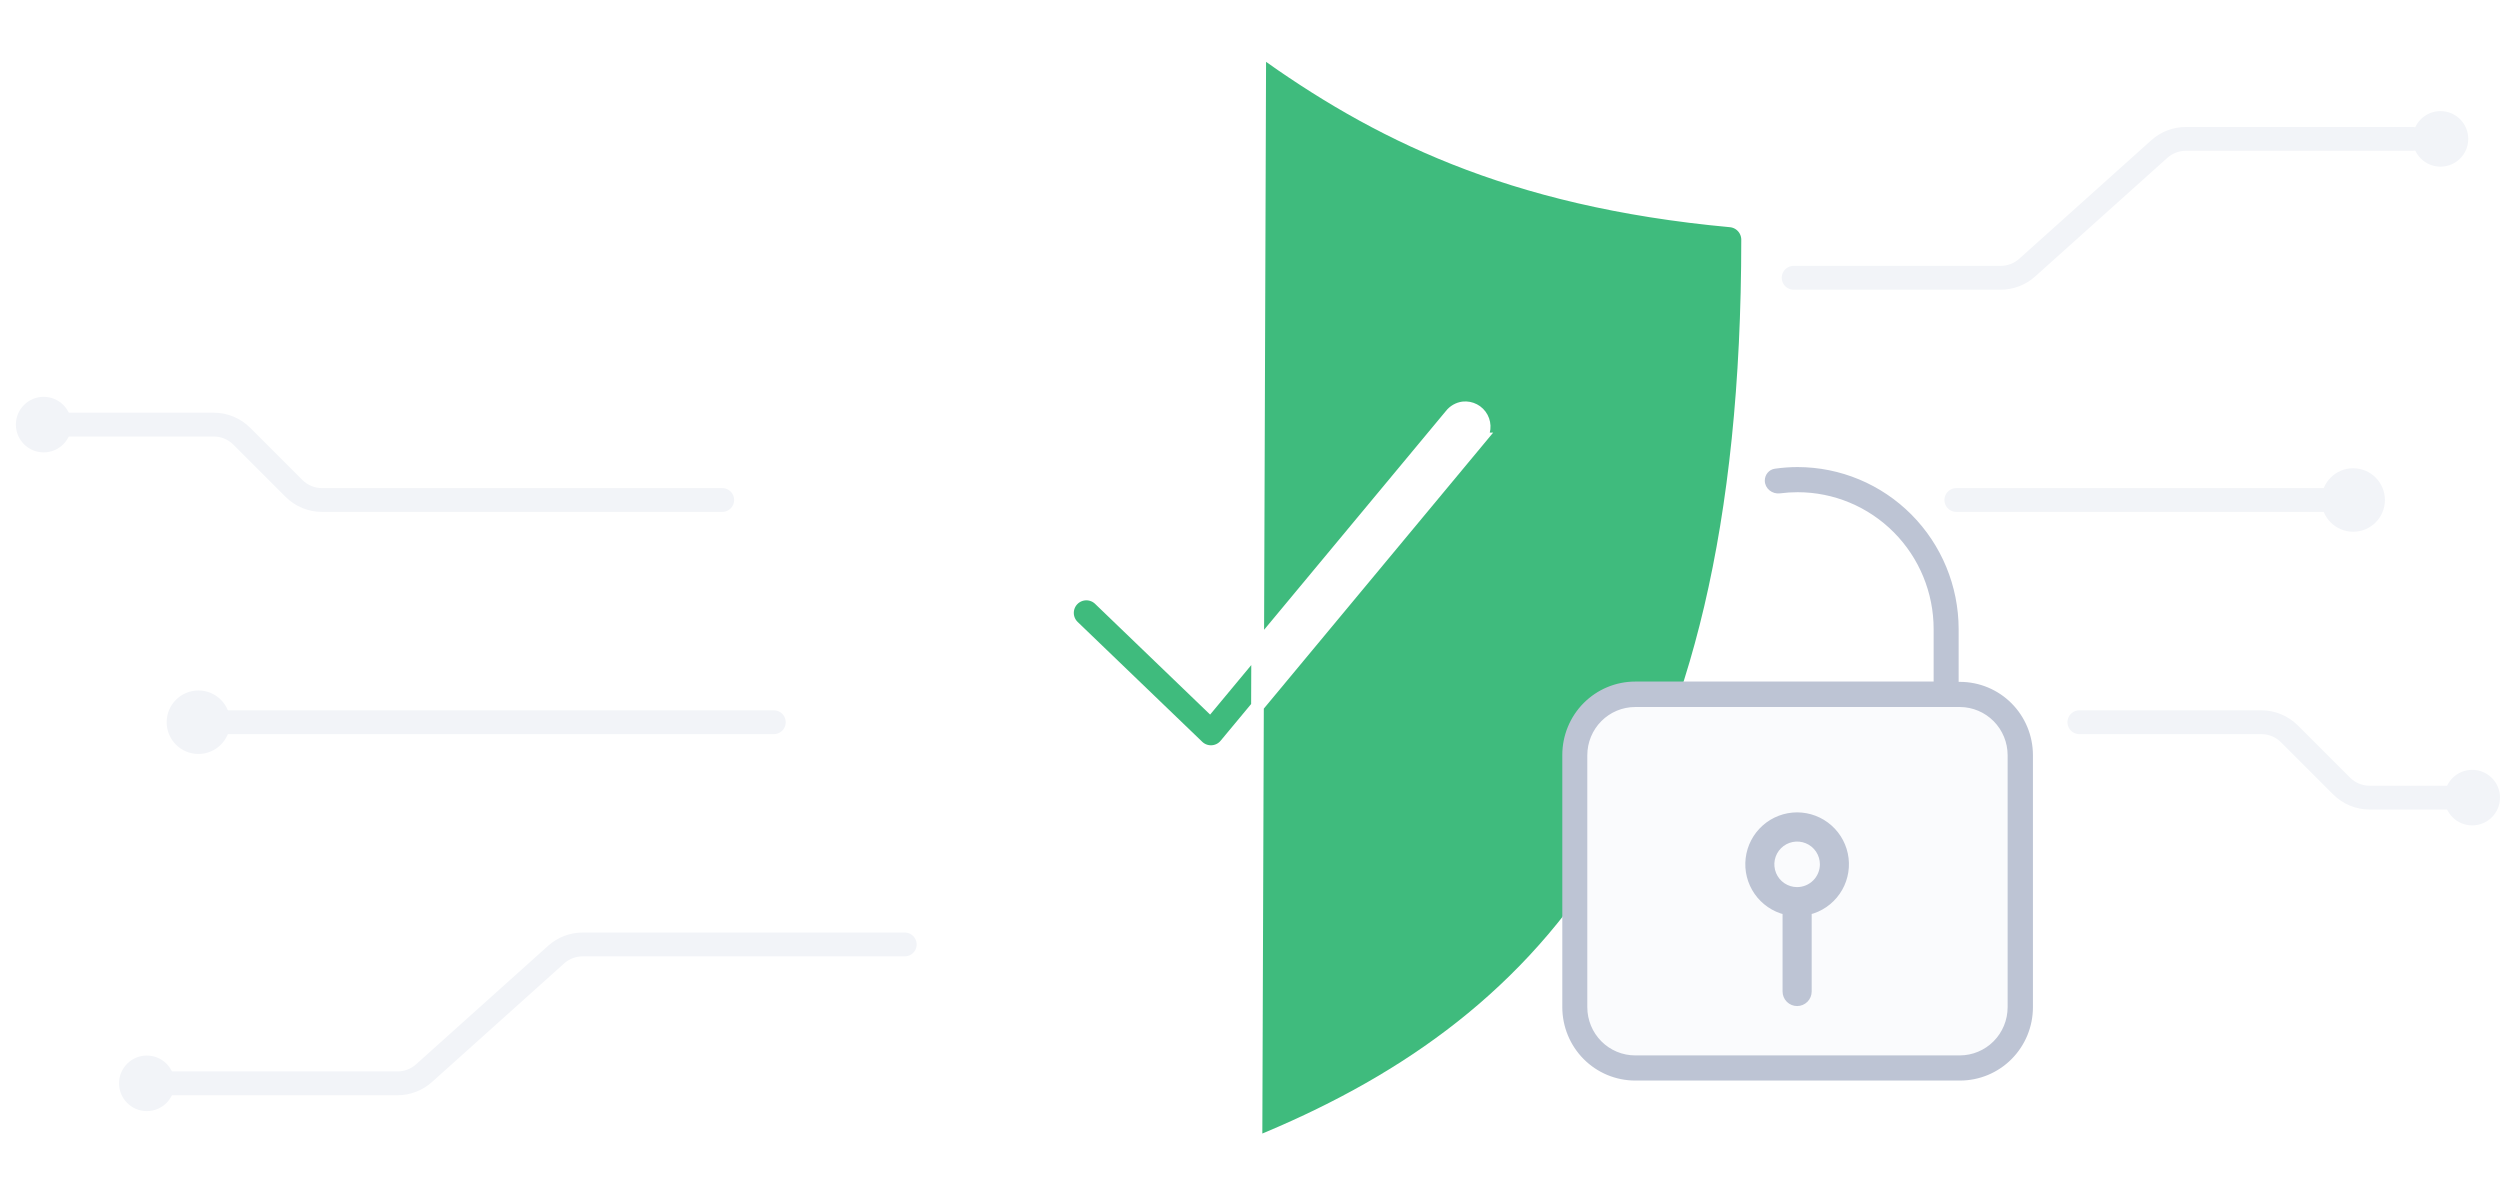 <svg width="315" height="150" viewBox="0 0 315 150" fill="none" xmlns="http://www.w3.org/2000/svg">
<rect width="315" height="150" fill="white"/>
<path d="M158.729 6.251L158.732 6.254C173.128 16.608 189.93 25.239 218.042 27.83C218.634 27.886 219.184 28.161 219.583 28.602C219.982 29.043 220.203 29.617 220.2 30.212L220.2 30.215C220.2 66.442 213.614 91.329 202.474 108.991C191.343 126.639 175.656 136.914 158.25 144.027L158.729 6.251ZM158.729 6.251C158.381 5.999 157.972 5.845 157.545 5.805L158.729 6.251ZM182.807 52.286L182.8 52.296L182.793 52.305L152.961 88.202L152.411 88.864L151.791 88.267L138.566 75.539L138.566 75.539L138.558 75.531C138.334 75.309 138.068 75.134 137.776 75.015C137.484 74.897 137.171 74.838 136.856 74.841C136.541 74.845 136.229 74.91 135.94 75.035C135.65 75.16 135.388 75.34 135.169 75.567C134.95 75.794 134.778 76.061 134.663 76.355C134.548 76.648 134.493 76.962 134.5 77.277C134.507 77.592 134.576 77.903 134.704 78.191C134.832 78.479 135.016 78.739 135.245 78.955L135.25 78.96L150.953 94.066C150.954 94.067 150.956 94.069 150.957 94.07C151.194 94.29 151.472 94.459 151.777 94.568C152.083 94.677 152.408 94.723 152.732 94.702C153.056 94.681 153.372 94.594 153.662 94.446C153.951 94.299 154.207 94.093 154.414 93.843L154.416 93.841L186.435 55.309L186.434 55.309L186.44 55.303C186.748 54.939 186.941 54.491 186.992 54.016C187.042 53.541 186.949 53.062 186.725 52.641C186.5 52.22 186.154 51.876 185.732 51.654C185.311 51.433 184.835 51.342 184.363 51.394C183.748 51.478 183.19 51.798 182.807 52.286Z" fill="#3FBB7D" stroke="white" stroke-width="1.6"/>
<rect x="199" y="88" width="55" height="47" rx="5" fill="#FAFBFD"/>
<path d="M226.437 102.758C224.936 102.761 223.488 103.313 222.366 104.311C221.245 105.309 220.528 106.683 220.351 108.174C220.175 109.665 220.55 111.169 221.408 112.401C222.265 113.633 223.544 114.509 225.003 114.862V124.929C225.003 125.309 225.154 125.674 225.423 125.943C225.692 126.212 226.057 126.363 226.437 126.363C226.818 126.363 227.182 126.212 227.451 125.943C227.72 125.674 227.871 125.309 227.871 124.929V114.862C229.331 114.509 230.61 113.633 231.467 112.401C232.324 111.169 232.7 109.665 232.523 108.174C232.347 106.683 231.63 105.309 230.508 104.311C229.387 103.313 227.939 102.761 226.437 102.758V102.758ZM226.437 112.175C225.791 112.175 225.158 111.984 224.621 111.624C224.083 111.265 223.664 110.754 223.417 110.157C223.169 109.559 223.104 108.902 223.23 108.268C223.357 107.634 223.668 107.051 224.125 106.594C224.583 106.136 225.165 105.825 225.799 105.699C226.434 105.573 227.091 105.637 227.689 105.885C228.286 106.132 228.797 106.551 229.156 107.089C229.515 107.627 229.707 108.259 229.707 108.906C229.704 109.772 229.359 110.602 228.747 111.215C228.134 111.828 227.304 112.173 226.437 112.175V112.175Z" fill="#BDC4D4" stroke="#BDC4D4" stroke-width="0.8"/>
<path fill-rule="evenodd" clip-rule="evenodd" d="M206.361 86.027H206.029C203.635 86.03 201.34 86.988 199.647 88.69C197.955 90.393 197.003 92.702 197 95.11V126.918C197.003 129.326 197.955 131.634 199.647 133.337C201.34 135.04 203.635 135.997 206.029 136H246.971C249.365 135.997 251.66 135.04 253.353 133.337C255.045 131.634 255.997 129.326 256 126.918V95.148C255.997 92.74 255.045 90.431 253.353 88.729C251.66 87.026 249.365 86.068 246.971 86.066H246.639V79.259C246.631 73.888 244.507 68.74 240.732 64.942C236.957 61.144 231.839 59.008 226.5 59C225.539 59.001 224.586 59.072 223.646 59.208C222.985 59.304 222.515 59.886 222.515 60.554V60.554C222.515 61.464 223.365 62.132 224.266 62.014C225.003 61.917 225.749 61.868 226.5 61.868C231.085 61.868 235.482 63.7 238.724 66.962C241.966 70.223 243.788 74.646 243.788 79.259V86.027H209.212H206.361ZM253.111 126.918V95.148C253.108 93.507 252.462 91.934 251.312 90.77C250.162 89.606 248.602 88.946 246.971 88.934H206.029C204.391 88.936 202.821 89.592 201.663 90.757C200.505 91.922 199.854 93.501 199.851 95.148V126.918C199.854 128.565 200.505 130.144 201.663 131.309C202.821 132.474 204.391 133.129 206.029 133.132H246.933C248.571 133.129 250.141 132.474 251.299 131.309C252.457 130.144 253.108 128.565 253.111 126.918Z" fill="#BDC4D4" stroke="#BDC4D4" stroke-width="0.3"/>
<path d="M91 63H40.571C39.245 63 37.973 62.473 37.035 61.535L30.465 54.965C29.527 54.027 28.255 53.5 26.929 53.5H7.5" stroke="#F2F4F8" stroke-width="3" stroke-linecap="round"/>
<path d="M262 91H284.929C286.255 91 287.527 91.527 288.464 92.465L295.036 99.035C295.973 99.973 297.245 100.5 298.571 100.5H311.5" stroke="#F2F4F8" stroke-width="3" stroke-linecap="round"/>
<path d="M114 119H73.415C72.182 119 70.993 119.455 70.075 120.279L53.425 135.221C52.508 136.045 51.318 136.5 50.085 136.5H21.5" stroke="#F2F4F8" stroke-width="3" stroke-linecap="round"/>
<path d="M226 35H252.085C253.318 35 254.507 34.545 255.425 33.721L272.075 18.779C272.993 17.955 274.182 17.5 275.415 17.5H304" stroke="#F2F4F8" stroke-width="3" stroke-linecap="round"/>
<path d="M97.5 91L25 91" stroke="#F2F4F8" stroke-width="3" stroke-linecap="round"/>
<path d="M246.5 63L297.5 63" stroke="#F2F4F8" stroke-width="3" stroke-linecap="round"/>
<circle cx="5.5" cy="53.5" r="3.5" fill="#F2F4F8"/>
<circle cx="311.5" cy="100.5" r="3.5" transform="rotate(-180 311.5 100.5)" fill="#F2F4F8"/>
<circle cx="18.5" cy="136.5" r="3.5" fill="#F2F4F8"/>
<circle cx="307.5" cy="17.5" r="3.5" transform="rotate(-180 307.5 17.5)" fill="#F2F4F8"/>
<circle cx="25" cy="91" r="4" fill="#F2F4F8"/>
<circle cx="296.5" cy="63" r="4" transform="rotate(-180 296.5 63)" fill="#F2F4F8"/>
</svg>

